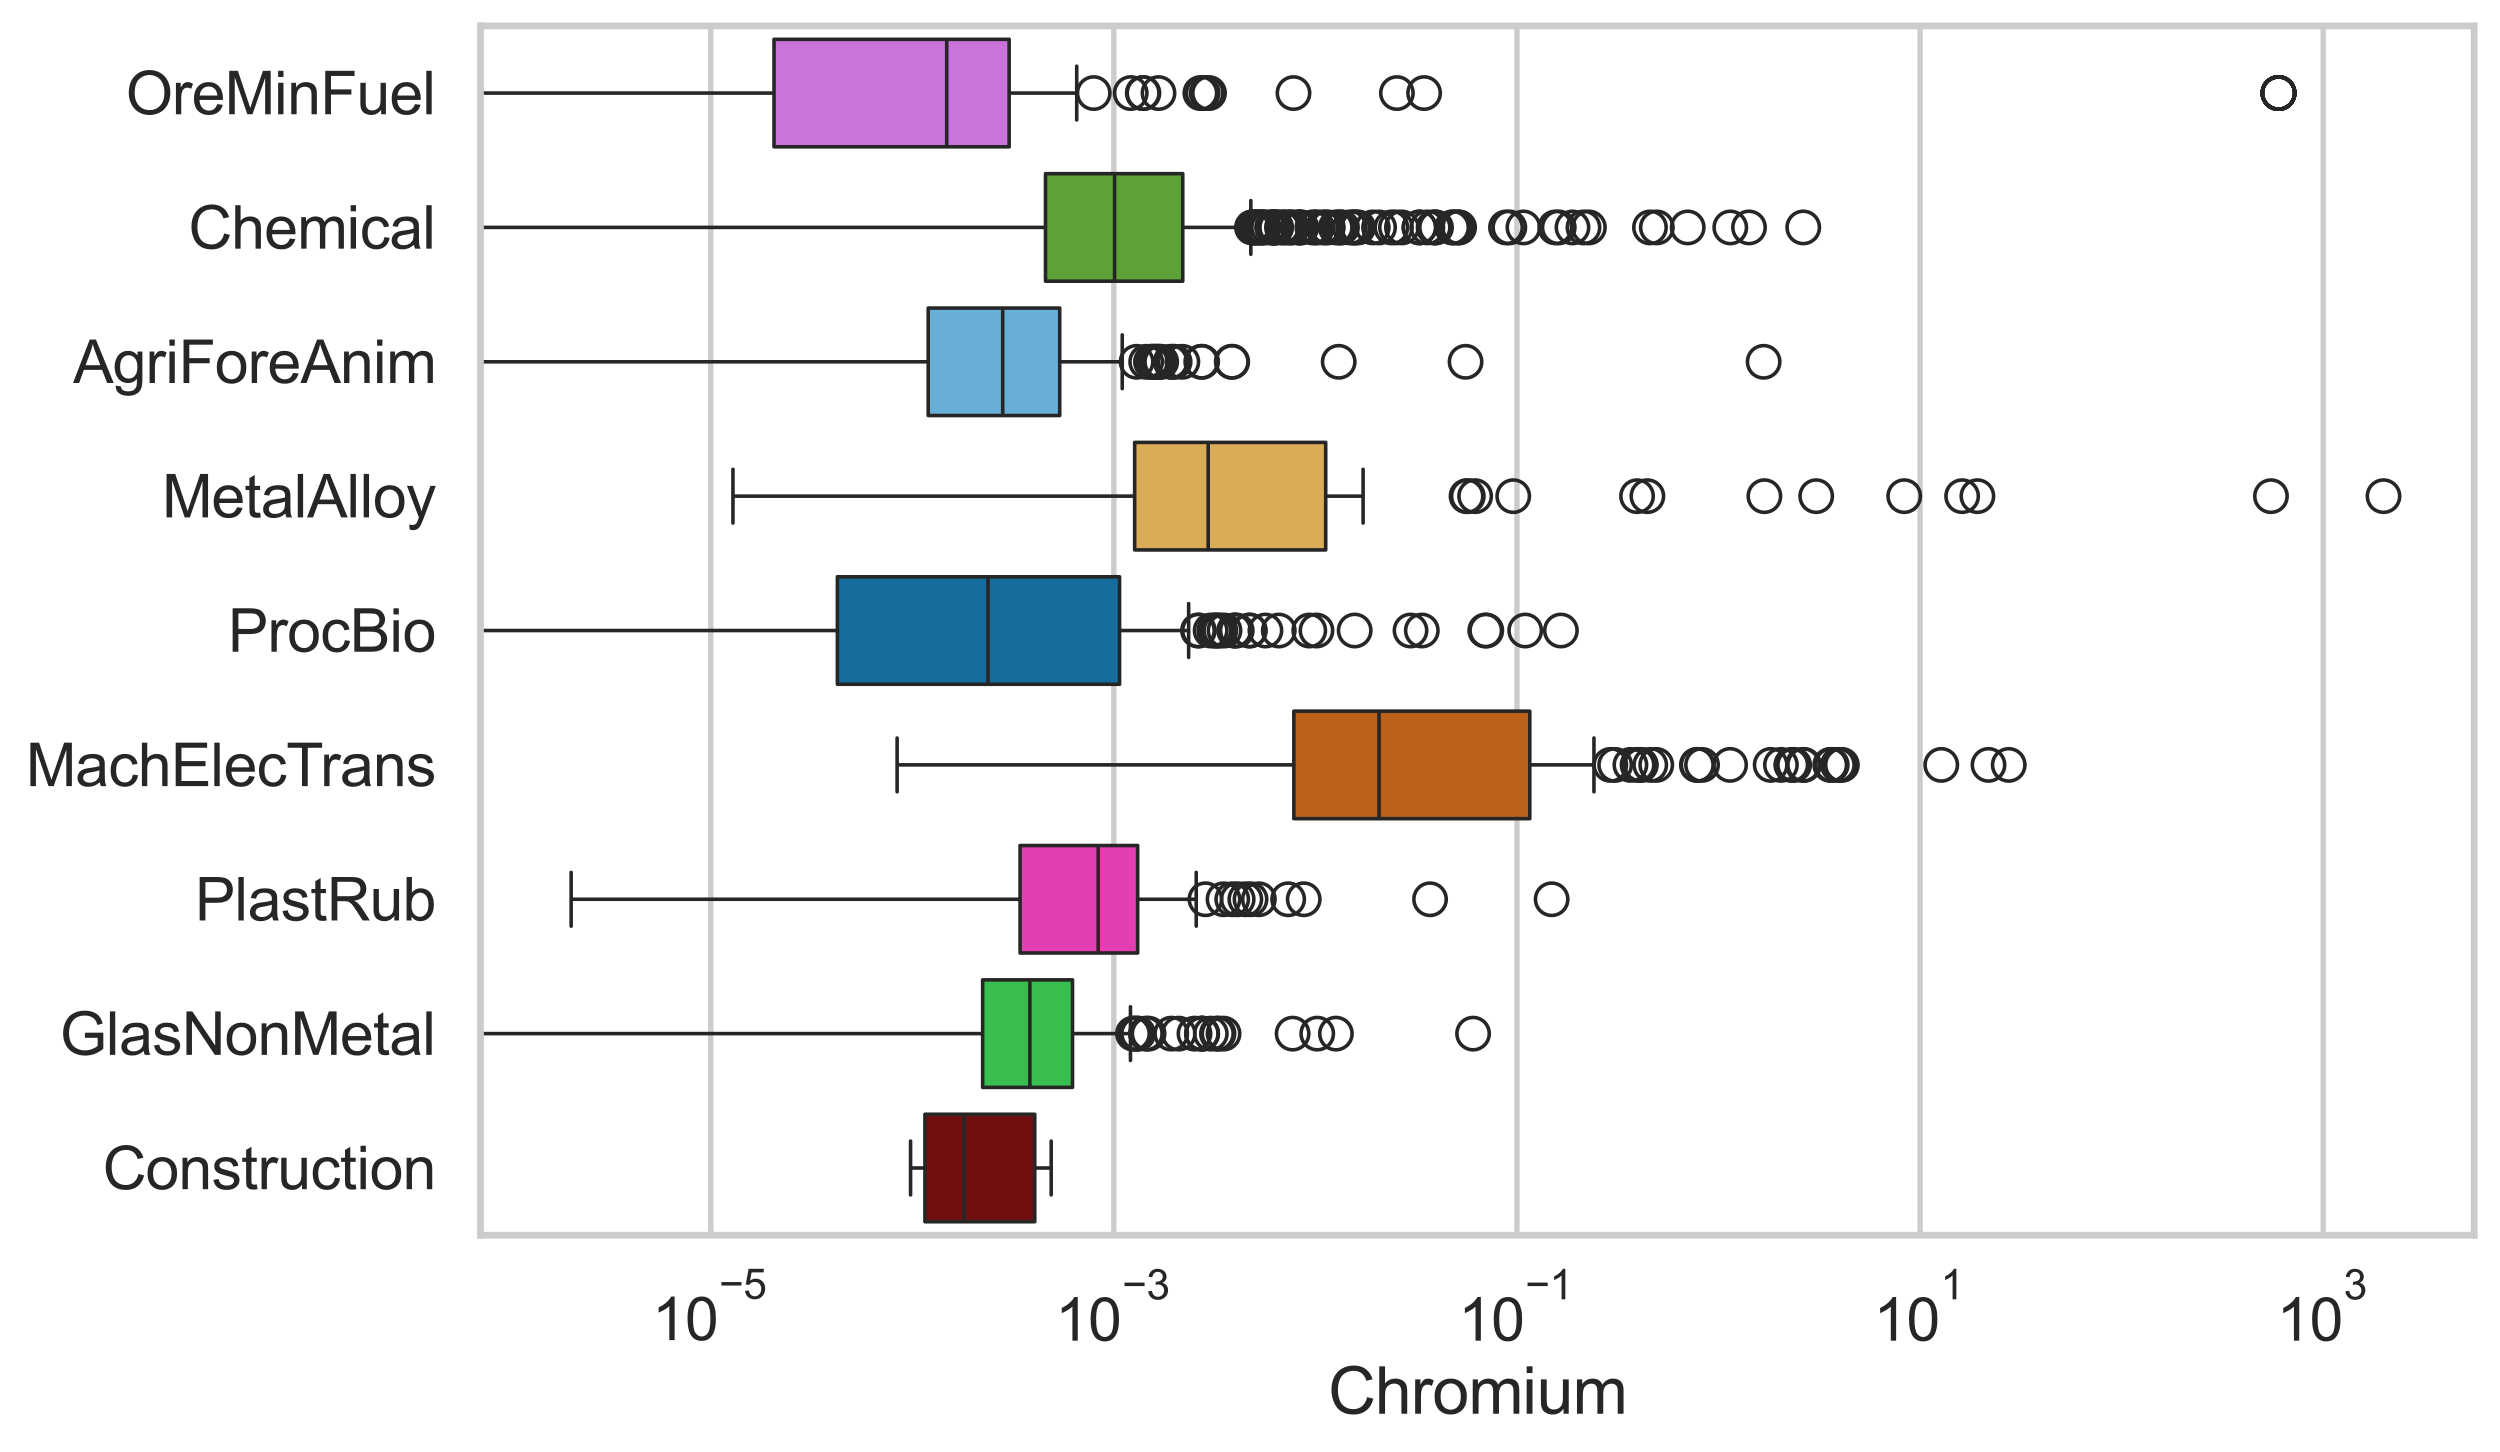 <?xml version="1.0" encoding="utf-8" standalone="no"?>
<!DOCTYPE svg PUBLIC "-//W3C//DTD SVG 1.1//EN"
  "http://www.w3.org/Graphics/SVG/1.1/DTD/svg11.dtd">
<svg xmlns:xlink="http://www.w3.org/1999/xlink" width="695.577pt" height="404.121pt" viewBox="0 0 695.577 404.121" xmlns="http://www.w3.org/2000/svg" version="1.1">
 <defs>
  <style type="text/css">*{stroke-linejoin: round; stroke-linecap: butt}</style>
 </defs>
 <g id="figure_1">
  <g id="patch_1">
   <path d="M 0 404.121 
L 695.577 404.121 
L 695.577 0 
L 0 0 
z
" style="fill: #ffffff"/>
  </g>
  <g id="axes_1">
   <g id="patch_2">
    <path d="M 133.697 343.665 
L 688.377 343.665 
L 688.377 7.2 
L 133.697 7.2 
z
" style="fill: #ffffff"/>
   </g>
   <g id="matplotlib.axis_1">
    <g id="xtick_1">
     <g id="line2d_1">
      <path d="M 197.747 343.665 
L 197.747 7.2 
" clip-path="url(#pd3d3b24541)" style="fill: none; stroke: #cccccc; stroke-width: 1.5; stroke-linecap: round"/>
     </g>
     <g id="text_1">
      <!-- $\mathdefault{10^{-5}}$ -->
      <g style="fill: #262626" transform="translate(181.412 373.015) scale(0.165 -0.165)">
       <defs>
        <path id="ArialMT-31" d="M 2384 0 
L 1822 0 
L 1822 3584 
Q 1619 3391 1289 3197 
Q 959 3003 697 2906 
L 697 3450 
Q 1169 3672 1522 3987 
Q 1875 4303 2022 4600 
L 2384 4600 
L 2384 0 
z
" transform="scale(0.016)"/>
        <path id="ArialMT-30" d="M 266 2259 
Q 266 3072 433 3567 
Q 600 4063 929 4331 
Q 1259 4600 1759 4600 
Q 2128 4600 2406 4451 
Q 2684 4303 2865 4023 
Q 3047 3744 3150 3342 
Q 3253 2941 3253 2259 
Q 3253 1453 3087 958 
Q 2922 463 2592 192 
Q 2263 -78 1759 -78 
Q 1097 -78 719 397 
Q 266 969 266 2259 
z
M 844 2259 
Q 844 1131 1108 757 
Q 1372 384 1759 384 
Q 2147 384 2411 759 
Q 2675 1134 2675 2259 
Q 2675 3391 2411 3762 
Q 2147 4134 1753 4134 
Q 1366 4134 1134 3806 
Q 844 3388 844 2259 
z
" transform="scale(0.016)"/>
        <path id="ArialMT-2212" d="M 3381 1997 
L 356 1997 
L 356 2522 
L 3381 2522 
L 3381 1997 
z
" transform="scale(0.016)"/>
        <path id="ArialMT-35" d="M 266 1200 
L 856 1250 
Q 922 819 1161 601 
Q 1400 384 1738 384 
Q 2144 384 2425 690 
Q 2706 997 2706 1503 
Q 2706 1984 2436 2262 
Q 2166 2541 1728 2541 
Q 1456 2541 1237 2417 
Q 1019 2294 894 2097 
L 366 2166 
L 809 4519 
L 3088 4519 
L 3088 3981 
L 1259 3981 
L 1013 2750 
Q 1425 3038 1878 3038 
Q 2478 3038 2890 2622 
Q 3303 2206 3303 1553 
Q 3303 931 2941 478 
Q 2500 -78 1738 -78 
Q 1113 -78 717 272 
Q 322 622 266 1200 
z
" transform="scale(0.016)"/>
       </defs>
       <use xlink:href="#ArialMT-31" transform="translate(0 0.88)"/>
       <use xlink:href="#ArialMT-30" transform="translate(55.615 0.88)"/>
       <use xlink:href="#ArialMT-2212" transform="translate(112.973 70.573) scale(0.7)"/>
       <use xlink:href="#ArialMT-35" transform="translate(153.852 70.573) scale(0.7)"/>
      </g>
     </g>
    </g>
    <g id="xtick_2">
     <g id="line2d_2">
      <path d="M 309.905 343.665 
L 309.905 7.2 
" clip-path="url(#pd3d3b24541)" style="fill: none; stroke: #cccccc; stroke-width: 1.5; stroke-linecap: round"/>
     </g>
     <g id="text_2">
      <!-- $\mathdefault{10^{-3}}$ -->
      <g style="fill: #262626" transform="translate(293.57 373.18) scale(0.165 -0.165)">
       <defs>
        <path id="ArialMT-33" d="M 269 1209 
L 831 1284 
Q 928 806 1161 595 
Q 1394 384 1728 384 
Q 2125 384 2398 659 
Q 2672 934 2672 1341 
Q 2672 1728 2419 1979 
Q 2166 2231 1775 2231 
Q 1616 2231 1378 2169 
L 1441 2663 
Q 1497 2656 1531 2656 
Q 1891 2656 2178 2843 
Q 2466 3031 2466 3422 
Q 2466 3731 2256 3934 
Q 2047 4138 1716 4138 
Q 1388 4138 1169 3931 
Q 950 3725 888 3313 
L 325 3413 
Q 428 3978 793 4289 
Q 1159 4600 1703 4600 
Q 2078 4600 2393 4439 
Q 2709 4278 2876 4000 
Q 3044 3722 3044 3409 
Q 3044 3113 2884 2869 
Q 2725 2625 2413 2481 
Q 2819 2388 3044 2092 
Q 3269 1797 3269 1353 
Q 3269 753 2831 336 
Q 2394 -81 1725 -81 
Q 1122 -81 723 278 
Q 325 638 269 1209 
z
" transform="scale(0.016)"/>
       </defs>
       <use xlink:href="#ArialMT-31" transform="translate(0 0.994)"/>
       <use xlink:href="#ArialMT-30" transform="translate(55.615 0.994)"/>
       <use xlink:href="#ArialMT-2212" transform="translate(112.973 70.688) scale(0.7)"/>
       <use xlink:href="#ArialMT-33" transform="translate(153.852 70.688) scale(0.7)"/>
      </g>
     </g>
    </g>
    <g id="xtick_3">
     <g id="line2d_3">
      <path d="M 422.063 343.665 
L 422.063 7.2 
" clip-path="url(#pd3d3b24541)" style="fill: none; stroke: #cccccc; stroke-width: 1.5; stroke-linecap: round"/>
     </g>
     <g id="text_3">
      <!-- $\mathdefault{10^{-1}}$ -->
      <g style="fill: #262626" transform="translate(405.728 373.18) scale(0.165 -0.165)">
       <use xlink:href="#ArialMT-31" transform="translate(0 0.994)"/>
       <use xlink:href="#ArialMT-30" transform="translate(55.615 0.994)"/>
       <use xlink:href="#ArialMT-2212" transform="translate(112.973 70.688) scale(0.7)"/>
       <use xlink:href="#ArialMT-31" transform="translate(153.852 70.688) scale(0.7)"/>
      </g>
     </g>
    </g>
    <g id="xtick_4">
     <g id="line2d_4">
      <path d="M 534.221 343.665 
L 534.221 7.2 
" clip-path="url(#pd3d3b24541)" style="fill: none; stroke: #cccccc; stroke-width: 1.5; stroke-linecap: round"/>
     </g>
     <g id="text_4">
      <!-- $\mathdefault{10^{1}}$ -->
      <g style="fill: #262626" transform="translate(521.268 373.18) scale(0.165 -0.165)">
       <use xlink:href="#ArialMT-31" transform="translate(0 0.994)"/>
       <use xlink:href="#ArialMT-30" transform="translate(55.615 0.994)"/>
       <use xlink:href="#ArialMT-31" transform="translate(112.973 70.688) scale(0.7)"/>
      </g>
     </g>
    </g>
    <g id="xtick_5">
     <g id="line2d_5">
      <path d="M 646.379 343.665 
L 646.379 7.2 
" clip-path="url(#pd3d3b24541)" style="fill: none; stroke: #cccccc; stroke-width: 1.5; stroke-linecap: round"/>
     </g>
     <g id="text_5">
      <!-- $\mathdefault{10^{3}}$ -->
      <g style="fill: #262626" transform="translate(633.426 373.18) scale(0.165 -0.165)">
       <use xlink:href="#ArialMT-31" transform="translate(0 0.994)"/>
       <use xlink:href="#ArialMT-30" transform="translate(55.615 0.994)"/>
       <use xlink:href="#ArialMT-33" transform="translate(112.973 70.688) scale(0.7)"/>
      </g>
     </g>
    </g>
    <g id="text_6">
     <!-- Chromium -->
     <g style="fill: #262626" transform="translate(369.533 393.344) scale(0.18 -0.18)">
      <defs>
       <path id="ArialMT-43" d="M 3763 1606 
L 4369 1453 
Q 4178 706 3683 314 
Q 3188 -78 2472 -78 
Q 1731 -78 1267 223 
Q 803 525 561 1097 
Q 319 1669 319 2325 
Q 319 3041 592 3573 
Q 866 4106 1370 4382 
Q 1875 4659 2481 4659 
Q 3169 4659 3637 4309 
Q 4106 3959 4291 3325 
L 3694 3184 
Q 3534 3684 3231 3912 
Q 2928 4141 2469 4141 
Q 1941 4141 1586 3887 
Q 1231 3634 1087 3207 
Q 944 2781 944 2328 
Q 944 1744 1114 1308 
Q 1284 872 1643 656 
Q 2003 441 2422 441 
Q 2931 441 3284 734 
Q 3638 1028 3763 1606 
z
" transform="scale(0.016)"/>
       <path id="ArialMT-68" d="M 422 0 
L 422 4581 
L 984 4581 
L 984 2938 
Q 1378 3394 1978 3394 
Q 2347 3394 2619 3248 
Q 2891 3103 3008 2847 
Q 3125 2591 3125 2103 
L 3125 0 
L 2563 0 
L 2563 2103 
Q 2563 2525 2380 2717 
Q 2197 2909 1863 2909 
Q 1613 2909 1392 2779 
Q 1172 2650 1078 2428 
Q 984 2206 984 1816 
L 984 0 
L 422 0 
z
" transform="scale(0.016)"/>
       <path id="ArialMT-72" d="M 416 0 
L 416 3319 
L 922 3319 
L 922 2816 
Q 1116 3169 1280 3281 
Q 1444 3394 1641 3394 
Q 1925 3394 2219 3213 
L 2025 2691 
Q 1819 2813 1613 2813 
Q 1428 2813 1281 2702 
Q 1134 2591 1072 2394 
Q 978 2094 978 1738 
L 978 0 
L 416 0 
z
" transform="scale(0.016)"/>
       <path id="ArialMT-6f" d="M 213 1659 
Q 213 2581 725 3025 
Q 1153 3394 1769 3394 
Q 2453 3394 2887 2945 
Q 3322 2497 3322 1706 
Q 3322 1066 3130 698 
Q 2938 331 2570 128 
Q 2203 -75 1769 -75 
Q 1072 -75 642 372 
Q 213 819 213 1659 
z
M 791 1659 
Q 791 1022 1069 705 
Q 1347 388 1769 388 
Q 2188 388 2466 706 
Q 2744 1025 2744 1678 
Q 2744 2294 2464 2611 
Q 2184 2928 1769 2928 
Q 1347 2928 1069 2612 
Q 791 2297 791 1659 
z
" transform="scale(0.016)"/>
       <path id="ArialMT-6d" d="M 422 0 
L 422 3319 
L 925 3319 
L 925 2853 
Q 1081 3097 1340 3245 
Q 1600 3394 1931 3394 
Q 2300 3394 2536 3241 
Q 2772 3088 2869 2813 
Q 3263 3394 3894 3394 
Q 4388 3394 4653 3120 
Q 4919 2847 4919 2278 
L 4919 0 
L 4359 0 
L 4359 2091 
Q 4359 2428 4304 2576 
Q 4250 2725 4106 2815 
Q 3963 2906 3769 2906 
Q 3419 2906 3187 2673 
Q 2956 2441 2956 1928 
L 2956 0 
L 2394 0 
L 2394 2156 
Q 2394 2531 2256 2718 
Q 2119 2906 1806 2906 
Q 1569 2906 1367 2781 
Q 1166 2656 1075 2415 
Q 984 2175 984 1722 
L 984 0 
L 422 0 
z
" transform="scale(0.016)"/>
       <path id="ArialMT-69" d="M 425 3934 
L 425 4581 
L 988 4581 
L 988 3934 
L 425 3934 
z
M 425 0 
L 425 3319 
L 988 3319 
L 988 0 
L 425 0 
z
" transform="scale(0.016)"/>
       <path id="ArialMT-75" d="M 2597 0 
L 2597 488 
Q 2209 -75 1544 -75 
Q 1250 -75 995 37 
Q 741 150 617 320 
Q 494 491 444 738 
Q 409 903 409 1263 
L 409 3319 
L 972 3319 
L 972 1478 
Q 972 1038 1006 884 
Q 1059 663 1231 536 
Q 1403 409 1656 409 
Q 1909 409 2131 539 
Q 2353 669 2445 892 
Q 2538 1116 2538 1541 
L 2538 3319 
L 3100 3319 
L 3100 0 
L 2597 0 
z
" transform="scale(0.016)"/>
      </defs>
      <use xlink:href="#ArialMT-43"/>
      <use xlink:href="#ArialMT-68" transform="translate(72.217 0)"/>
      <use xlink:href="#ArialMT-72" transform="translate(127.832 0)"/>
      <use xlink:href="#ArialMT-6f" transform="translate(161.133 0)"/>
      <use xlink:href="#ArialMT-6d" transform="translate(216.748 0)"/>
      <use xlink:href="#ArialMT-69" transform="translate(300.049 0)"/>
      <use xlink:href="#ArialMT-75" transform="translate(322.266 0)"/>
      <use xlink:href="#ArialMT-6d" transform="translate(377.881 0)"/>
     </g>
    </g>
   </g>
   <g id="matplotlib.axis_2">
    <g id="ytick_1">
     <g id="text_7">
      <!-- OreMinFuel -->
      <g style="fill: #262626" transform="translate(35.013 31.798) scale(0.165 -0.165)">
       <defs>
        <path id="ArialMT-4f" d="M 309 2231 
Q 309 3372 921 4017 
Q 1534 4663 2503 4663 
Q 3138 4663 3647 4359 
Q 4156 4056 4423 3514 
Q 4691 2972 4691 2284 
Q 4691 1588 4409 1038 
Q 4128 488 3612 205 
Q 3097 -78 2500 -78 
Q 1853 -78 1343 234 
Q 834 547 571 1087 
Q 309 1628 309 2231 
z
M 934 2222 
Q 934 1394 1379 917 
Q 1825 441 2497 441 
Q 3181 441 3623 922 
Q 4066 1403 4066 2288 
Q 4066 2847 3877 3264 
Q 3688 3681 3323 3911 
Q 2959 4141 2506 4141 
Q 1863 4141 1398 3698 
Q 934 3256 934 2222 
z
" transform="scale(0.016)"/>
        <path id="ArialMT-65" d="M 2694 1069 
L 3275 997 
Q 3138 488 2766 206 
Q 2394 -75 1816 -75 
Q 1088 -75 661 373 
Q 234 822 234 1631 
Q 234 2469 665 2931 
Q 1097 3394 1784 3394 
Q 2450 3394 2872 2941 
Q 3294 2488 3294 1666 
Q 3294 1616 3291 1516 
L 816 1516 
Q 847 969 1125 678 
Q 1403 388 1819 388 
Q 2128 388 2347 550 
Q 2566 713 2694 1069 
z
M 847 1978 
L 2700 1978 
Q 2663 2397 2488 2606 
Q 2219 2931 1791 2931 
Q 1403 2931 1139 2672 
Q 875 2413 847 1978 
z
" transform="scale(0.016)"/>
        <path id="ArialMT-4d" d="M 475 0 
L 475 4581 
L 1388 4581 
L 2472 1338 
Q 2622 884 2691 659 
Q 2769 909 2934 1394 
L 4031 4581 
L 4847 4581 
L 4847 0 
L 4263 0 
L 4263 3834 
L 2931 0 
L 2384 0 
L 1059 3900 
L 1059 0 
L 475 0 
z
" transform="scale(0.016)"/>
        <path id="ArialMT-6e" d="M 422 0 
L 422 3319 
L 928 3319 
L 928 2847 
Q 1294 3394 1984 3394 
Q 2284 3394 2536 3286 
Q 2788 3178 2913 3003 
Q 3038 2828 3088 2588 
Q 3119 2431 3119 2041 
L 3119 0 
L 2556 0 
L 2556 2019 
Q 2556 2363 2490 2533 
Q 2425 2703 2258 2804 
Q 2091 2906 1866 2906 
Q 1506 2906 1245 2678 
Q 984 2450 984 1813 
L 984 0 
L 422 0 
z
" transform="scale(0.016)"/>
        <path id="ArialMT-46" d="M 525 0 
L 525 4581 
L 3616 4581 
L 3616 4041 
L 1131 4041 
L 1131 2622 
L 3281 2622 
L 3281 2081 
L 1131 2081 
L 1131 0 
L 525 0 
z
" transform="scale(0.016)"/>
        <path id="ArialMT-6c" d="M 409 0 
L 409 4581 
L 972 4581 
L 972 0 
L 409 0 
z
" transform="scale(0.016)"/>
       </defs>
       <use xlink:href="#ArialMT-4f"/>
       <use xlink:href="#ArialMT-72" transform="translate(77.783 0)"/>
       <use xlink:href="#ArialMT-65" transform="translate(111.084 0)"/>
       <use xlink:href="#ArialMT-4d" transform="translate(166.699 0)"/>
       <use xlink:href="#ArialMT-69" transform="translate(250 0)"/>
       <use xlink:href="#ArialMT-6e" transform="translate(272.217 0)"/>
       <use xlink:href="#ArialMT-46" transform="translate(327.832 0)"/>
       <use xlink:href="#ArialMT-75" transform="translate(388.916 0)"/>
       <use xlink:href="#ArialMT-65" transform="translate(444.531 0)"/>
       <use xlink:href="#ArialMT-6c" transform="translate(500.146 0)"/>
      </g>
     </g>
    </g>
    <g id="ytick_2">
     <g id="text_8">
      <!-- Chemical -->
      <g style="fill: #262626" transform="translate(52.428 69.183) scale(0.165 -0.165)">
       <defs>
        <path id="ArialMT-63" d="M 2588 1216 
L 3141 1144 
Q 3050 572 2676 248 
Q 2303 -75 1759 -75 
Q 1078 -75 664 370 
Q 250 816 250 1647 
Q 250 2184 428 2587 
Q 606 2991 970 3192 
Q 1334 3394 1763 3394 
Q 2303 3394 2647 3120 
Q 2991 2847 3088 2344 
L 2541 2259 
Q 2463 2594 2264 2762 
Q 2066 2931 1784 2931 
Q 1359 2931 1093 2626 
Q 828 2322 828 1663 
Q 828 994 1084 691 
Q 1341 388 1753 388 
Q 2084 388 2306 591 
Q 2528 794 2588 1216 
z
" transform="scale(0.016)"/>
        <path id="ArialMT-61" d="M 2588 409 
Q 2275 144 1986 34 
Q 1697 -75 1366 -75 
Q 819 -75 525 192 
Q 231 459 231 875 
Q 231 1119 342 1320 
Q 453 1522 633 1644 
Q 813 1766 1038 1828 
Q 1203 1872 1538 1913 
Q 2219 1994 2541 2106 
Q 2544 2222 2544 2253 
Q 2544 2597 2384 2738 
Q 2169 2928 1744 2928 
Q 1347 2928 1158 2789 
Q 969 2650 878 2297 
L 328 2372 
Q 403 2725 575 2942 
Q 747 3159 1072 3276 
Q 1397 3394 1825 3394 
Q 2250 3394 2515 3294 
Q 2781 3194 2906 3042 
Q 3031 2891 3081 2659 
Q 3109 2516 3109 2141 
L 3109 1391 
Q 3109 606 3145 398 
Q 3181 191 3288 0 
L 2700 0 
Q 2613 175 2588 409 
z
M 2541 1666 
Q 2234 1541 1622 1453 
Q 1275 1403 1131 1340 
Q 988 1278 909 1158 
Q 831 1038 831 891 
Q 831 666 1001 516 
Q 1172 366 1500 366 
Q 1825 366 2078 508 
Q 2331 650 2450 897 
Q 2541 1088 2541 1459 
L 2541 1666 
z
" transform="scale(0.016)"/>
       </defs>
       <use xlink:href="#ArialMT-43"/>
       <use xlink:href="#ArialMT-68" transform="translate(72.217 0)"/>
       <use xlink:href="#ArialMT-65" transform="translate(127.832 0)"/>
       <use xlink:href="#ArialMT-6d" transform="translate(183.447 0)"/>
       <use xlink:href="#ArialMT-69" transform="translate(266.748 0)"/>
       <use xlink:href="#ArialMT-63" transform="translate(288.965 0)"/>
       <use xlink:href="#ArialMT-61" transform="translate(338.965 0)"/>
       <use xlink:href="#ArialMT-6c" transform="translate(394.58 0)"/>
      </g>
     </g>
    </g>
    <g id="ytick_3">
     <g id="text_9">
      <!-- AgriForeAnim -->
      <g style="fill: #262626" transform="translate(20.341 106.568) scale(0.165 -0.165)">
       <defs>
        <path id="ArialMT-41" d="M -9 0 
L 1750 4581 
L 2403 4581 
L 4278 0 
L 3588 0 
L 3053 1388 
L 1138 1388 
L 634 0 
L -9 0 
z
M 1313 1881 
L 2866 1881 
L 2388 3150 
Q 2169 3728 2063 4100 
Q 1975 3659 1816 3225 
L 1313 1881 
z
" transform="scale(0.016)"/>
        <path id="ArialMT-67" d="M 319 -275 
L 866 -356 
Q 900 -609 1056 -725 
Q 1266 -881 1628 -881 
Q 2019 -881 2231 -725 
Q 2444 -569 2519 -288 
Q 2563 -116 2559 434 
Q 2191 0 1641 0 
Q 956 0 581 494 
Q 206 988 206 1678 
Q 206 2153 378 2554 
Q 550 2956 876 3175 
Q 1203 3394 1644 3394 
Q 2231 3394 2613 2919 
L 2613 3319 
L 3131 3319 
L 3131 450 
Q 3131 -325 2973 -648 
Q 2816 -972 2473 -1159 
Q 2131 -1347 1631 -1347 
Q 1038 -1347 672 -1080 
Q 306 -813 319 -275 
z
M 784 1719 
Q 784 1066 1043 766 
Q 1303 466 1694 466 
Q 2081 466 2343 764 
Q 2606 1063 2606 1700 
Q 2606 2309 2336 2618 
Q 2066 2928 1684 2928 
Q 1309 2928 1046 2623 
Q 784 2319 784 1719 
z
" transform="scale(0.016)"/>
       </defs>
       <use xlink:href="#ArialMT-41"/>
       <use xlink:href="#ArialMT-67" transform="translate(66.699 0)"/>
       <use xlink:href="#ArialMT-72" transform="translate(122.314 0)"/>
       <use xlink:href="#ArialMT-69" transform="translate(155.615 0)"/>
       <use xlink:href="#ArialMT-46" transform="translate(177.832 0)"/>
       <use xlink:href="#ArialMT-6f" transform="translate(238.916 0)"/>
       <use xlink:href="#ArialMT-72" transform="translate(294.531 0)"/>
       <use xlink:href="#ArialMT-65" transform="translate(327.832 0)"/>
       <use xlink:href="#ArialMT-41" transform="translate(383.447 0)"/>
       <use xlink:href="#ArialMT-6e" transform="translate(450.146 0)"/>
       <use xlink:href="#ArialMT-69" transform="translate(505.762 0)"/>
       <use xlink:href="#ArialMT-6d" transform="translate(527.979 0)"/>
      </g>
     </g>
    </g>
    <g id="ytick_4">
     <g id="text_10">
      <!-- MetalAlloy -->
      <g style="fill: #262626" transform="translate(45.088 143.953) scale(0.165 -0.165)">
       <defs>
        <path id="ArialMT-74" d="M 1650 503 
L 1731 6 
Q 1494 -44 1306 -44 
Q 1000 -44 831 53 
Q 663 150 594 308 
Q 525 466 525 972 
L 525 2881 
L 113 2881 
L 113 3319 
L 525 3319 
L 525 4141 
L 1084 4478 
L 1084 3319 
L 1650 3319 
L 1650 2881 
L 1084 2881 
L 1084 941 
Q 1084 700 1114 631 
Q 1144 563 1211 522 
Q 1278 481 1403 481 
Q 1497 481 1650 503 
z
" transform="scale(0.016)"/>
        <path id="ArialMT-79" d="M 397 -1278 
L 334 -750 
Q 519 -800 656 -800 
Q 844 -800 956 -737 
Q 1069 -675 1141 -563 
Q 1194 -478 1313 -144 
Q 1328 -97 1363 -6 
L 103 3319 
L 709 3319 
L 1400 1397 
Q 1534 1031 1641 628 
Q 1738 1016 1872 1384 
L 2581 3319 
L 3144 3319 
L 1881 -56 
Q 1678 -603 1566 -809 
Q 1416 -1088 1222 -1217 
Q 1028 -1347 759 -1347 
Q 597 -1347 397 -1278 
z
" transform="scale(0.016)"/>
       </defs>
       <use xlink:href="#ArialMT-4d"/>
       <use xlink:href="#ArialMT-65" transform="translate(83.301 0)"/>
       <use xlink:href="#ArialMT-74" transform="translate(138.916 0)"/>
       <use xlink:href="#ArialMT-61" transform="translate(166.699 0)"/>
       <use xlink:href="#ArialMT-6c" transform="translate(222.314 0)"/>
       <use xlink:href="#ArialMT-41" transform="translate(244.531 0)"/>
       <use xlink:href="#ArialMT-6c" transform="translate(311.23 0)"/>
       <use xlink:href="#ArialMT-6c" transform="translate(333.447 0)"/>
       <use xlink:href="#ArialMT-6f" transform="translate(355.664 0)"/>
       <use xlink:href="#ArialMT-79" transform="translate(411.279 0)"/>
      </g>
     </g>
    </g>
    <g id="ytick_5">
     <g id="text_11">
      <!-- ProcBio -->
      <g style="fill: #262626" transform="translate(63.424 181.337) scale(0.165 -0.165)">
       <defs>
        <path id="ArialMT-50" d="M 494 0 
L 494 4581 
L 2222 4581 
Q 2678 4581 2919 4538 
Q 3256 4481 3484 4323 
Q 3713 4166 3852 3881 
Q 3991 3597 3991 3256 
Q 3991 2672 3619 2267 
Q 3247 1863 2275 1863 
L 1100 1863 
L 1100 0 
L 494 0 
z
M 1100 2403 
L 2284 2403 
Q 2872 2403 3119 2622 
Q 3366 2841 3366 3238 
Q 3366 3525 3220 3729 
Q 3075 3934 2838 4000 
Q 2684 4041 2272 4041 
L 1100 4041 
L 1100 2403 
z
" transform="scale(0.016)"/>
        <path id="ArialMT-42" d="M 469 0 
L 469 4581 
L 2188 4581 
Q 2713 4581 3030 4442 
Q 3347 4303 3526 4014 
Q 3706 3725 3706 3409 
Q 3706 3116 3547 2856 
Q 3388 2597 3066 2438 
Q 3481 2316 3704 2022 
Q 3928 1728 3928 1328 
Q 3928 1006 3792 729 
Q 3656 453 3456 303 
Q 3256 153 2954 76 
Q 2653 0 2216 0 
L 469 0 
z
M 1075 2656 
L 2066 2656 
Q 2469 2656 2644 2709 
Q 2875 2778 2992 2937 
Q 3109 3097 3109 3338 
Q 3109 3566 3000 3739 
Q 2891 3913 2687 3977 
Q 2484 4041 1991 4041 
L 1075 4041 
L 1075 2656 
z
M 1075 541 
L 2216 541 
Q 2509 541 2628 563 
Q 2838 600 2978 687 
Q 3119 775 3209 942 
Q 3300 1109 3300 1328 
Q 3300 1584 3169 1773 
Q 3038 1963 2805 2039 
Q 2572 2116 2134 2116 
L 1075 2116 
L 1075 541 
z
" transform="scale(0.016)"/>
       </defs>
       <use xlink:href="#ArialMT-50"/>
       <use xlink:href="#ArialMT-72" transform="translate(66.699 0)"/>
       <use xlink:href="#ArialMT-6f" transform="translate(100 0)"/>
       <use xlink:href="#ArialMT-63" transform="translate(155.615 0)"/>
       <use xlink:href="#ArialMT-42" transform="translate(205.615 0)"/>
       <use xlink:href="#ArialMT-69" transform="translate(272.314 0)"/>
       <use xlink:href="#ArialMT-6f" transform="translate(294.531 0)"/>
      </g>
     </g>
    </g>
    <g id="ytick_6">
     <g id="text_12">
      <!-- MachElecTrans -->
      <g style="fill: #262626" transform="translate(7.2 218.722) scale(0.165 -0.165)">
       <defs>
        <path id="ArialMT-45" d="M 506 0 
L 506 4581 
L 3819 4581 
L 3819 4041 
L 1113 4041 
L 1113 2638 
L 3647 2638 
L 3647 2100 
L 1113 2100 
L 1113 541 
L 3925 541 
L 3925 0 
L 506 0 
z
" transform="scale(0.016)"/>
        <path id="ArialMT-54" d="M 1659 0 
L 1659 4041 
L 150 4041 
L 150 4581 
L 3781 4581 
L 3781 4041 
L 2266 4041 
L 2266 0 
L 1659 0 
z
" transform="scale(0.016)"/>
        <path id="ArialMT-73" d="M 197 991 
L 753 1078 
Q 800 744 1014 566 
Q 1228 388 1613 388 
Q 2000 388 2187 545 
Q 2375 703 2375 916 
Q 2375 1106 2209 1216 
Q 2094 1291 1634 1406 
Q 1016 1563 777 1677 
Q 538 1791 414 1992 
Q 291 2194 291 2438 
Q 291 2659 392 2848 
Q 494 3038 669 3163 
Q 800 3259 1026 3326 
Q 1253 3394 1513 3394 
Q 1903 3394 2198 3281 
Q 2494 3169 2634 2976 
Q 2775 2784 2828 2463 
L 2278 2388 
Q 2241 2644 2061 2787 
Q 1881 2931 1553 2931 
Q 1166 2931 1000 2803 
Q 834 2675 834 2503 
Q 834 2394 903 2306 
Q 972 2216 1119 2156 
Q 1203 2125 1616 2013 
Q 2213 1853 2448 1751 
Q 2684 1650 2818 1456 
Q 2953 1263 2953 975 
Q 2953 694 2789 445 
Q 2625 197 2315 61 
Q 2006 -75 1616 -75 
Q 969 -75 630 194 
Q 291 463 197 991 
z
" transform="scale(0.016)"/>
       </defs>
       <use xlink:href="#ArialMT-4d"/>
       <use xlink:href="#ArialMT-61" transform="translate(83.301 0)"/>
       <use xlink:href="#ArialMT-63" transform="translate(138.916 0)"/>
       <use xlink:href="#ArialMT-68" transform="translate(188.916 0)"/>
       <use xlink:href="#ArialMT-45" transform="translate(244.531 0)"/>
       <use xlink:href="#ArialMT-6c" transform="translate(311.23 0)"/>
       <use xlink:href="#ArialMT-65" transform="translate(333.447 0)"/>
       <use xlink:href="#ArialMT-63" transform="translate(389.062 0)"/>
       <use xlink:href="#ArialMT-54" transform="translate(439.062 0)"/>
       <use xlink:href="#ArialMT-72" transform="translate(496.396 0)"/>
       <use xlink:href="#ArialMT-61" transform="translate(529.697 0)"/>
       <use xlink:href="#ArialMT-6e" transform="translate(585.312 0)"/>
       <use xlink:href="#ArialMT-73" transform="translate(640.928 0)"/>
      </g>
     </g>
    </g>
    <g id="ytick_7">
     <g id="text_13">
      <!-- PlastRub -->
      <g style="fill: #262626" transform="translate(54.248 256.107) scale(0.165 -0.165)">
       <defs>
        <path id="ArialMT-52" d="M 503 0 
L 503 4581 
L 2534 4581 
Q 3147 4581 3465 4457 
Q 3784 4334 3975 4021 
Q 4166 3709 4166 3331 
Q 4166 2844 3850 2509 
Q 3534 2175 2875 2084 
Q 3116 1969 3241 1856 
Q 3506 1613 3744 1247 
L 4541 0 
L 3778 0 
L 3172 953 
Q 2906 1366 2734 1584 
Q 2563 1803 2427 1890 
Q 2291 1978 2150 2013 
Q 2047 2034 1813 2034 
L 1109 2034 
L 1109 0 
L 503 0 
z
M 1109 2559 
L 2413 2559 
Q 2828 2559 3062 2645 
Q 3297 2731 3419 2920 
Q 3541 3109 3541 3331 
Q 3541 3656 3305 3865 
Q 3069 4075 2559 4075 
L 1109 4075 
L 1109 2559 
z
" transform="scale(0.016)"/>
        <path id="ArialMT-62" d="M 941 0 
L 419 0 
L 419 4581 
L 981 4581 
L 981 2947 
Q 1338 3394 1891 3394 
Q 2197 3394 2470 3270 
Q 2744 3147 2920 2923 
Q 3097 2700 3197 2384 
Q 3297 2069 3297 1709 
Q 3297 856 2875 390 
Q 2453 -75 1863 -75 
Q 1275 -75 941 416 
L 941 0 
z
M 934 1684 
Q 934 1088 1097 822 
Q 1363 388 1816 388 
Q 2184 388 2453 708 
Q 2722 1028 2722 1663 
Q 2722 2313 2464 2622 
Q 2206 2931 1841 2931 
Q 1472 2931 1203 2611 
Q 934 2291 934 1684 
z
" transform="scale(0.016)"/>
       </defs>
       <use xlink:href="#ArialMT-50"/>
       <use xlink:href="#ArialMT-6c" transform="translate(66.699 0)"/>
       <use xlink:href="#ArialMT-61" transform="translate(88.916 0)"/>
       <use xlink:href="#ArialMT-73" transform="translate(144.531 0)"/>
       <use xlink:href="#ArialMT-74" transform="translate(194.531 0)"/>
       <use xlink:href="#ArialMT-52" transform="translate(222.314 0)"/>
       <use xlink:href="#ArialMT-75" transform="translate(294.531 0)"/>
       <use xlink:href="#ArialMT-62" transform="translate(350.146 0)"/>
      </g>
     </g>
    </g>
    <g id="ytick_8">
     <g id="text_14">
      <!-- GlasNonMetal -->
      <g style="fill: #262626" transform="translate(16.659 293.492) scale(0.165 -0.165)">
       <defs>
        <path id="ArialMT-47" d="M 2638 1797 
L 2638 2334 
L 4578 2338 
L 4578 638 
Q 4131 281 3656 101 
Q 3181 -78 2681 -78 
Q 2006 -78 1454 211 
Q 903 500 622 1047 
Q 341 1594 341 2269 
Q 341 2938 620 3517 
Q 900 4097 1425 4378 
Q 1950 4659 2634 4659 
Q 3131 4659 3532 4498 
Q 3934 4338 4162 4050 
Q 4391 3763 4509 3300 
L 3963 3150 
Q 3859 3500 3706 3700 
Q 3553 3900 3268 4020 
Q 2984 4141 2638 4141 
Q 2222 4141 1919 4014 
Q 1616 3888 1430 3681 
Q 1244 3475 1141 3228 
Q 966 2803 966 2306 
Q 966 1694 1177 1281 
Q 1388 869 1791 669 
Q 2194 469 2647 469 
Q 3041 469 3416 620 
Q 3791 772 3984 944 
L 3984 1797 
L 2638 1797 
z
" transform="scale(0.016)"/>
        <path id="ArialMT-4e" d="M 488 0 
L 488 4581 
L 1109 4581 
L 3516 984 
L 3516 4581 
L 4097 4581 
L 4097 0 
L 3475 0 
L 1069 3600 
L 1069 0 
L 488 0 
z
" transform="scale(0.016)"/>
       </defs>
       <use xlink:href="#ArialMT-47"/>
       <use xlink:href="#ArialMT-6c" transform="translate(77.783 0)"/>
       <use xlink:href="#ArialMT-61" transform="translate(100 0)"/>
       <use xlink:href="#ArialMT-73" transform="translate(155.615 0)"/>
       <use xlink:href="#ArialMT-4e" transform="translate(205.615 0)"/>
       <use xlink:href="#ArialMT-6f" transform="translate(277.832 0)"/>
       <use xlink:href="#ArialMT-6e" transform="translate(333.447 0)"/>
       <use xlink:href="#ArialMT-4d" transform="translate(389.062 0)"/>
       <use xlink:href="#ArialMT-65" transform="translate(472.363 0)"/>
       <use xlink:href="#ArialMT-74" transform="translate(527.979 0)"/>
       <use xlink:href="#ArialMT-61" transform="translate(555.762 0)"/>
       <use xlink:href="#ArialMT-6c" transform="translate(611.377 0)"/>
      </g>
     </g>
    </g>
    <g id="ytick_9">
     <g id="text_15">
      <!-- Construction -->
      <g style="fill: #262626" transform="translate(28.575 330.877) scale(0.165 -0.165)">
       <use xlink:href="#ArialMT-43"/>
       <use xlink:href="#ArialMT-6f" transform="translate(72.217 0)"/>
       <use xlink:href="#ArialMT-6e" transform="translate(127.832 0)"/>
       <use xlink:href="#ArialMT-73" transform="translate(183.447 0)"/>
       <use xlink:href="#ArialMT-74" transform="translate(233.447 0)"/>
       <use xlink:href="#ArialMT-72" transform="translate(261.23 0)"/>
       <use xlink:href="#ArialMT-75" transform="translate(294.531 0)"/>
       <use xlink:href="#ArialMT-63" transform="translate(350.146 0)"/>
       <use xlink:href="#ArialMT-74" transform="translate(400.146 0)"/>
       <use xlink:href="#ArialMT-69" transform="translate(427.93 0)"/>
       <use xlink:href="#ArialMT-6f" transform="translate(450.146 0)"/>
       <use xlink:href="#ArialMT-6e" transform="translate(505.762 0)"/>
      </g>
     </g>
    </g>
   </g>
   <g id="patch_3">
    <path d="M 215.357 10.938 
L 215.357 40.846 
L 280.777 40.846 
L 280.777 10.938 
L 215.357 10.938 
z
" clip-path="url(#pd3d3b24541)" style="fill: #ca74db; stroke: #262626; stroke-linejoin: miter"/>
   </g>
   <g id="line2d_6">
    <path d="M 215.357 25.892 
L -1 25.892 
" clip-path="url(#pd3d3b24541)" style="fill: none; stroke: #262626"/>
   </g>
   <g id="line2d_7">
    <path d="M 280.777 25.892 
L 299.579 25.892 
" clip-path="url(#pd3d3b24541)" style="fill: none; stroke: #262626"/>
   </g>
   <g id="line2d_8">
    <path clip-path="url(#pd3d3b24541)" style="fill: none; stroke: #262626; stroke-linecap: round"/>
   </g>
   <g id="line2d_9">
    <path d="M 299.579 18.415 
L 299.579 33.369 
" clip-path="url(#pd3d3b24541)" style="fill: none; stroke: #262626; stroke-linecap: round"/>
   </g>
   <g id="line2d_10">
    <defs>
     <path id="m017b778073" d="M 0 4.5 
C 1.193 4.5 2.338 4.026 3.182 3.182 
C 4.026 2.338 4.5 1.193 4.5 0 
C 4.5 -1.193 4.026 -2.338 3.182 -3.182 
C 2.338 -4.026 1.193 -4.5 0 -4.5 
C -1.193 -4.5 -2.338 -4.026 -3.182 -3.182 
C -4.026 -2.338 -4.5 -1.193 -4.5 0 
C -4.5 1.193 -4.026 2.338 -3.182 3.182 
C -2.338 4.026 -1.193 4.5 0 4.5 
z
" style="stroke: #262626"/>
    </defs>
    <g clip-path="url(#pd3d3b24541)">
     <use xlink:href="#m017b778073" x="633.956" y="25.892" style="fill-opacity: 0; stroke: #262626"/>
     <use xlink:href="#m017b778073" x="633.958" y="25.892" style="fill-opacity: 0; stroke: #262626"/>
     <use xlink:href="#m017b778073" x="633.959" y="25.892" style="fill-opacity: 0; stroke: #262626"/>
     <use xlink:href="#m017b778073" x="322.335" y="25.892" style="fill-opacity: 0; stroke: #262626"/>
     <use xlink:href="#m017b778073" x="633.953" y="25.892" style="fill-opacity: 0; stroke: #262626"/>
     <use xlink:href="#m017b778073" x="633.959" y="25.892" style="fill-opacity: 0; stroke: #262626"/>
     <use xlink:href="#m017b778073" x="333.99" y="25.892" style="fill-opacity: 0; stroke: #262626"/>
     <use xlink:href="#m017b778073" x="304.301" y="25.892" style="fill-opacity: 0; stroke: #262626"/>
     <use xlink:href="#m017b778073" x="633.938" y="25.892" style="fill-opacity: 0; stroke: #262626"/>
     <use xlink:href="#m017b778073" x="633.959" y="25.892" style="fill-opacity: 0; stroke: #262626"/>
     <use xlink:href="#m017b778073" x="633.961" y="25.892" style="fill-opacity: 0; stroke: #262626"/>
     <use xlink:href="#m017b778073" x="336.385" y="25.892" style="fill-opacity: 0; stroke: #262626"/>
     <use xlink:href="#m017b778073" x="633.961" y="25.892" style="fill-opacity: 0; stroke: #262626"/>
     <use xlink:href="#m017b778073" x="317.951" y="25.892" style="fill-opacity: 0; stroke: #262626"/>
     <use xlink:href="#m017b778073" x="318.134" y="25.892" style="fill-opacity: 0; stroke: #262626"/>
     <use xlink:href="#m017b778073" x="633.959" y="25.892" style="fill-opacity: 0; stroke: #262626"/>
     <use xlink:href="#m017b778073" x="334.616" y="25.892" style="fill-opacity: 0; stroke: #262626"/>
     <use xlink:href="#m017b778073" x="396.231" y="25.892" style="fill-opacity: 0; stroke: #262626"/>
     <use xlink:href="#m017b778073" x="335.743" y="25.892" style="fill-opacity: 0; stroke: #262626"/>
     <use xlink:href="#m017b778073" x="633.957" y="25.892" style="fill-opacity: 0; stroke: #262626"/>
     <use xlink:href="#m017b778073" x="388.664" y="25.892" style="fill-opacity: 0; stroke: #262626"/>
     <use xlink:href="#m017b778073" x="633.96" y="25.892" style="fill-opacity: 0; stroke: #262626"/>
     <use xlink:href="#m017b778073" x="633.956" y="25.892" style="fill-opacity: 0; stroke: #262626"/>
     <use xlink:href="#m017b778073" x="314.607" y="25.892" style="fill-opacity: 0; stroke: #262626"/>
     <use xlink:href="#m017b778073" x="359.888" y="25.892" style="fill-opacity: 0; stroke: #262626"/>
    </g>
   </g>
   <g id="patch_4">
    <path d="M 290.89 48.323 
L 290.89 78.231 
L 329.079 78.231 
L 329.079 48.323 
L 290.89 48.323 
z
" clip-path="url(#pd3d3b24541)" style="fill: #5ca236; stroke: #262626; stroke-linejoin: miter"/>
   </g>
   <g id="line2d_11">
    <path d="M 290.89 63.277 
L -1 63.277 
" clip-path="url(#pd3d3b24541)" style="fill: none; stroke: #262626"/>
   </g>
   <g id="line2d_12">
    <path d="M 329.079 63.277 
L 348.019 63.277 
" clip-path="url(#pd3d3b24541)" style="fill: none; stroke: #262626"/>
   </g>
   <g id="line2d_13">
    <path clip-path="url(#pd3d3b24541)" style="fill: none; stroke: #262626; stroke-linecap: round"/>
   </g>
   <g id="line2d_14">
    <path d="M 348.019 55.8 
L 348.019 70.754 
" clip-path="url(#pd3d3b24541)" style="fill: none; stroke: #262626; stroke-linecap: round"/>
   </g>
   <g id="line2d_15">
    <g clip-path="url(#pd3d3b24541)">
     <use xlink:href="#m017b778073" x="469.575" y="63.277" style="fill-opacity: 0; stroke: #262626"/>
     <use xlink:href="#m017b778073" x="354.067" y="63.277" style="fill-opacity: 0; stroke: #262626"/>
     <use xlink:href="#m017b778073" x="423.864" y="63.277" style="fill-opacity: 0; stroke: #262626"/>
     <use xlink:href="#m017b778073" x="368.043" y="63.277" style="fill-opacity: 0; stroke: #262626"/>
     <use xlink:href="#m017b778073" x="355.056" y="63.277" style="fill-opacity: 0; stroke: #262626"/>
     <use xlink:href="#m017b778073" x="397.132" y="63.277" style="fill-opacity: 0; stroke: #262626"/>
     <use xlink:href="#m017b778073" x="373.377" y="63.277" style="fill-opacity: 0; stroke: #262626"/>
     <use xlink:href="#m017b778073" x="394.938" y="63.277" style="fill-opacity: 0; stroke: #262626"/>
     <use xlink:href="#m017b778073" x="433.692" y="63.277" style="fill-opacity: 0; stroke: #262626"/>
     <use xlink:href="#m017b778073" x="376.508" y="63.277" style="fill-opacity: 0; stroke: #262626"/>
     <use xlink:href="#m017b778073" x="356.684" y="63.277" style="fill-opacity: 0; stroke: #262626"/>
     <use xlink:href="#m017b778073" x="356.901" y="63.277" style="fill-opacity: 0; stroke: #262626"/>
     <use xlink:href="#m017b778073" x="361.545" y="63.277" style="fill-opacity: 0; stroke: #262626"/>
     <use xlink:href="#m017b778073" x="375.547" y="63.277" style="fill-opacity: 0; stroke: #262626"/>
     <use xlink:href="#m017b778073" x="349.156" y="63.277" style="fill-opacity: 0; stroke: #262626"/>
     <use xlink:href="#m017b778073" x="460.981" y="63.277" style="fill-opacity: 0; stroke: #262626"/>
     <use xlink:href="#m017b778073" x="419.938" y="63.277" style="fill-opacity: 0; stroke: #262626"/>
     <use xlink:href="#m017b778073" x="362.078" y="63.277" style="fill-opacity: 0; stroke: #262626"/>
     <use xlink:href="#m017b778073" x="377.154" y="63.277" style="fill-opacity: 0; stroke: #262626"/>
     <use xlink:href="#m017b778073" x="440.574" y="63.277" style="fill-opacity: 0; stroke: #262626"/>
     <use xlink:href="#m017b778073" x="350.758" y="63.277" style="fill-opacity: 0; stroke: #262626"/>
     <use xlink:href="#m017b778073" x="351.363" y="63.277" style="fill-opacity: 0; stroke: #262626"/>
     <use xlink:href="#m017b778073" x="405.76" y="63.277" style="fill-opacity: 0; stroke: #262626"/>
     <use xlink:href="#m017b778073" x="348.481" y="63.277" style="fill-opacity: 0; stroke: #262626"/>
     <use xlink:href="#m017b778073" x="376.676" y="63.277" style="fill-opacity: 0; stroke: #262626"/>
     <use xlink:href="#m017b778073" x="361.206" y="63.277" style="fill-opacity: 0; stroke: #262626"/>
     <use xlink:href="#m017b778073" x="501.719" y="63.277" style="fill-opacity: 0; stroke: #262626"/>
     <use xlink:href="#m017b778073" x="354.492" y="63.277" style="fill-opacity: 0; stroke: #262626"/>
     <use xlink:href="#m017b778073" x="459.074" y="63.277" style="fill-opacity: 0; stroke: #262626"/>
     <use xlink:href="#m017b778073" x="404.022" y="63.277" style="fill-opacity: 0; stroke: #262626"/>
     <use xlink:href="#m017b778073" x="387.132" y="63.277" style="fill-opacity: 0; stroke: #262626"/>
     <use xlink:href="#m017b778073" x="361.571" y="63.277" style="fill-opacity: 0; stroke: #262626"/>
     <use xlink:href="#m017b778073" x="368.826" y="63.277" style="fill-opacity: 0; stroke: #262626"/>
     <use xlink:href="#m017b778073" x="359.512" y="63.277" style="fill-opacity: 0; stroke: #262626"/>
     <use xlink:href="#m017b778073" x="399.23" y="63.277" style="fill-opacity: 0; stroke: #262626"/>
     <use xlink:href="#m017b778073" x="349.087" y="63.277" style="fill-opacity: 0; stroke: #262626"/>
     <use xlink:href="#m017b778073" x="353.945" y="63.277" style="fill-opacity: 0; stroke: #262626"/>
     <use xlink:href="#m017b778073" x="390.065" y="63.277" style="fill-opacity: 0; stroke: #262626"/>
     <use xlink:href="#m017b778073" x="398.877" y="63.277" style="fill-opacity: 0; stroke: #262626"/>
     <use xlink:href="#m017b778073" x="359.133" y="63.277" style="fill-opacity: 0; stroke: #262626"/>
     <use xlink:href="#m017b778073" x="419.02" y="63.277" style="fill-opacity: 0; stroke: #262626"/>
     <use xlink:href="#m017b778073" x="383.703" y="63.277" style="fill-opacity: 0; stroke: #262626"/>
     <use xlink:href="#m017b778073" x="432.738" y="63.277" style="fill-opacity: 0; stroke: #262626"/>
     <use xlink:href="#m017b778073" x="381.936" y="63.277" style="fill-opacity: 0; stroke: #262626"/>
     <use xlink:href="#m017b778073" x="349.666" y="63.277" style="fill-opacity: 0; stroke: #262626"/>
     <use xlink:href="#m017b778073" x="352.813" y="63.277" style="fill-opacity: 0; stroke: #262626"/>
     <use xlink:href="#m017b778073" x="357.883" y="63.277" style="fill-opacity: 0; stroke: #262626"/>
     <use xlink:href="#m017b778073" x="405.063" y="63.277" style="fill-opacity: 0; stroke: #262626"/>
     <use xlink:href="#m017b778073" x="399.54" y="63.277" style="fill-opacity: 0; stroke: #262626"/>
     <use xlink:href="#m017b778073" x="437.516" y="63.277" style="fill-opacity: 0; stroke: #262626"/>
     <use xlink:href="#m017b778073" x="377.877" y="63.277" style="fill-opacity: 0; stroke: #262626"/>
     <use xlink:href="#m017b778073" x="404.218" y="63.277" style="fill-opacity: 0; stroke: #262626"/>
     <use xlink:href="#m017b778073" x="442.084" y="63.277" style="fill-opacity: 0; stroke: #262626"/>
     <use xlink:href="#m017b778073" x="354.934" y="63.277" style="fill-opacity: 0; stroke: #262626"/>
     <use xlink:href="#m017b778073" x="372.372" y="63.277" style="fill-opacity: 0; stroke: #262626"/>
     <use xlink:href="#m017b778073" x="350.948" y="63.277" style="fill-opacity: 0; stroke: #262626"/>
     <use xlink:href="#m017b778073" x="481.418" y="63.277" style="fill-opacity: 0; stroke: #262626"/>
     <use xlink:href="#m017b778073" x="371.65" y="63.277" style="fill-opacity: 0; stroke: #262626"/>
     <use xlink:href="#m017b778073" x="366.469" y="63.277" style="fill-opacity: 0; stroke: #262626"/>
     <use xlink:href="#m017b778073" x="394.938" y="63.277" style="fill-opacity: 0; stroke: #262626"/>
     <use xlink:href="#m017b778073" x="348.354" y="63.277" style="fill-opacity: 0; stroke: #262626"/>
     <use xlink:href="#m017b778073" x="354.164" y="63.277" style="fill-opacity: 0; stroke: #262626"/>
     <use xlink:href="#m017b778073" x="486.628" y="63.277" style="fill-opacity: 0; stroke: #262626"/>
     <use xlink:href="#m017b778073" x="358.597" y="63.277" style="fill-opacity: 0; stroke: #262626"/>
     <use xlink:href="#m017b778073" x="354.719" y="63.277" style="fill-opacity: 0; stroke: #262626"/>
     <use xlink:href="#m017b778073" x="372.977" y="63.277" style="fill-opacity: 0; stroke: #262626"/>
     <use xlink:href="#m017b778073" x="369.435" y="63.277" style="fill-opacity: 0; stroke: #262626"/>
     <use xlink:href="#m017b778073" x="349.716" y="63.277" style="fill-opacity: 0; stroke: #262626"/>
     <use xlink:href="#m017b778073" x="365.139" y="63.277" style="fill-opacity: 0; stroke: #262626"/>
     <use xlink:href="#m017b778073" x="351.642" y="63.277" style="fill-opacity: 0; stroke: #262626"/>
     <use xlink:href="#m017b778073" x="365.905" y="63.277" style="fill-opacity: 0; stroke: #262626"/>
     <use xlink:href="#m017b778073" x="350.235" y="63.277" style="fill-opacity: 0; stroke: #262626"/>
     <use xlink:href="#m017b778073" x="405.964" y="63.277" style="fill-opacity: 0; stroke: #262626"/>
     <use xlink:href="#m017b778073" x="388.4" y="63.277" style="fill-opacity: 0; stroke: #262626"/>
    </g>
   </g>
   <g id="patch_5">
    <path d="M 258.252 85.708 
L 258.252 115.616 
L 294.845 115.616 
L 294.845 85.708 
L 258.252 85.708 
z
" clip-path="url(#pd3d3b24541)" style="fill: #68afd7; stroke: #262626; stroke-linejoin: miter"/>
   </g>
   <g id="line2d_16">
    <path d="M 258.252 100.662 
L -1 100.662 
" clip-path="url(#pd3d3b24541)" style="fill: none; stroke: #262626"/>
   </g>
   <g id="line2d_17">
    <path d="M 294.845 100.662 
L 312.241 100.662 
" clip-path="url(#pd3d3b24541)" style="fill: none; stroke: #262626"/>
   </g>
   <g id="line2d_18">
    <path clip-path="url(#pd3d3b24541)" style="fill: none; stroke: #262626; stroke-linecap: round"/>
   </g>
   <g id="line2d_19">
    <path d="M 312.241 93.185 
L 312.241 108.139 
" clip-path="url(#pd3d3b24541)" style="fill: none; stroke: #262626; stroke-linecap: round"/>
   </g>
   <g id="line2d_20">
    <g clip-path="url(#pd3d3b24541)">
     <use xlink:href="#m017b778073" x="328.968" y="100.662" style="fill-opacity: 0; stroke: #262626"/>
     <use xlink:href="#m017b778073" x="407.766" y="100.662" style="fill-opacity: 0; stroke: #262626"/>
     <use xlink:href="#m017b778073" x="321.805" y="100.662" style="fill-opacity: 0; stroke: #262626"/>
     <use xlink:href="#m017b778073" x="325.709" y="100.662" style="fill-opacity: 0; stroke: #262626"/>
     <use xlink:href="#m017b778073" x="342.717" y="100.662" style="fill-opacity: 0; stroke: #262626"/>
     <use xlink:href="#m017b778073" x="321.41" y="100.662" style="fill-opacity: 0; stroke: #262626"/>
     <use xlink:href="#m017b778073" x="318.904" y="100.662" style="fill-opacity: 0; stroke: #262626"/>
     <use xlink:href="#m017b778073" x="320.815" y="100.662" style="fill-opacity: 0; stroke: #262626"/>
     <use xlink:href="#m017b778073" x="334.478" y="100.662" style="fill-opacity: 0; stroke: #262626"/>
     <use xlink:href="#m017b778073" x="316.237" y="100.662" style="fill-opacity: 0; stroke: #262626"/>
     <use xlink:href="#m017b778073" x="320.365" y="100.662" style="fill-opacity: 0; stroke: #262626"/>
     <use xlink:href="#m017b778073" x="334.227" y="100.662" style="fill-opacity: 0; stroke: #262626"/>
     <use xlink:href="#m017b778073" x="326.814" y="100.662" style="fill-opacity: 0; stroke: #262626"/>
     <use xlink:href="#m017b778073" x="372.469" y="100.662" style="fill-opacity: 0; stroke: #262626"/>
     <use xlink:href="#m017b778073" x="322.269" y="100.662" style="fill-opacity: 0; stroke: #262626"/>
     <use xlink:href="#m017b778073" x="323.078" y="100.662" style="fill-opacity: 0; stroke: #262626"/>
     <use xlink:href="#m017b778073" x="490.697" y="100.662" style="fill-opacity: 0; stroke: #262626"/>
     <use xlink:href="#m017b778073" x="326.249" y="100.662" style="fill-opacity: 0; stroke: #262626"/>
     <use xlink:href="#m017b778073" x="321.275" y="100.662" style="fill-opacity: 0; stroke: #262626"/>
     <use xlink:href="#m017b778073" x="320.253" y="100.662" style="fill-opacity: 0; stroke: #262626"/>
     <use xlink:href="#m017b778073" x="322.609" y="100.662" style="fill-opacity: 0; stroke: #262626"/>
     <use xlink:href="#m017b778073" x="342.837" y="100.662" style="fill-opacity: 0; stroke: #262626"/>
    </g>
   </g>
   <g id="patch_6">
    <path d="M 315.697 123.093 
L 315.697 153.001 
L 368.852 153.001 
L 368.852 123.093 
L 315.697 123.093 
z
" clip-path="url(#pd3d3b24541)" style="fill: #daac58; stroke: #262626; stroke-linejoin: miter"/>
   </g>
   <g id="line2d_21">
    <path d="M 315.697 138.047 
L 203.93 138.047 
" clip-path="url(#pd3d3b24541)" style="fill: none; stroke: #262626"/>
   </g>
   <g id="line2d_22">
    <path d="M 368.852 138.047 
L 379.256 138.047 
" clip-path="url(#pd3d3b24541)" style="fill: none; stroke: #262626"/>
   </g>
   <g id="line2d_23">
    <path d="M 203.93 130.57 
L 203.93 145.524 
" clip-path="url(#pd3d3b24541)" style="fill: none; stroke: #262626; stroke-linecap: round"/>
   </g>
   <g id="line2d_24">
    <path d="M 379.256 130.57 
L 379.256 145.524 
" clip-path="url(#pd3d3b24541)" style="fill: none; stroke: #262626; stroke-linecap: round"/>
   </g>
   <g id="line2d_25">
    <g clip-path="url(#pd3d3b24541)">
     <use xlink:href="#m017b778073" x="410.428" y="138.047" style="fill-opacity: 0; stroke: #262626"/>
     <use xlink:href="#m017b778073" x="408.049" y="138.047" style="fill-opacity: 0; stroke: #262626"/>
     <use xlink:href="#m017b778073" x="529.814" y="138.047" style="fill-opacity: 0; stroke: #262626"/>
     <use xlink:href="#m017b778073" x="408.382" y="138.047" style="fill-opacity: 0; stroke: #262626"/>
     <use xlink:href="#m017b778073" x="421.032" y="138.047" style="fill-opacity: 0; stroke: #262626"/>
     <use xlink:href="#m017b778073" x="455.483" y="138.047" style="fill-opacity: 0; stroke: #262626"/>
     <use xlink:href="#m017b778073" x="550.174" y="138.047" style="fill-opacity: 0; stroke: #262626"/>
     <use xlink:href="#m017b778073" x="490.91" y="138.047" style="fill-opacity: 0; stroke: #262626"/>
     <use xlink:href="#m017b778073" x="545.923" y="138.047" style="fill-opacity: 0; stroke: #262626"/>
     <use xlink:href="#m017b778073" x="631.851" y="138.047" style="fill-opacity: 0; stroke: #262626"/>
     <use xlink:href="#m017b778073" x="505.329" y="138.047" style="fill-opacity: 0; stroke: #262626"/>
     <use xlink:href="#m017b778073" x="458.353" y="138.047" style="fill-opacity: 0; stroke: #262626"/>
     <use xlink:href="#m017b778073" x="663.164" y="138.047" style="fill-opacity: 0; stroke: #262626"/>
    </g>
   </g>
   <g id="patch_7">
    <path d="M 232.989 160.478 
L 232.989 190.386 
L 311.494 190.386 
L 311.494 160.478 
L 232.989 160.478 
z
" clip-path="url(#pd3d3b24541)" style="fill: #166c9c; stroke: #262626; stroke-linejoin: miter"/>
   </g>
   <g id="line2d_26">
    <path d="M 232.989 175.432 
L -1 175.432 
" clip-path="url(#pd3d3b24541)" style="fill: none; stroke: #262626"/>
   </g>
   <g id="line2d_27">
    <path d="M 311.494 175.432 
L 330.718 175.432 
" clip-path="url(#pd3d3b24541)" style="fill: none; stroke: #262626"/>
   </g>
   <g id="line2d_28">
    <path clip-path="url(#pd3d3b24541)" style="fill: none; stroke: #262626; stroke-linecap: round"/>
   </g>
   <g id="line2d_29">
    <path d="M 330.718 167.955 
L 330.718 182.909 
" clip-path="url(#pd3d3b24541)" style="fill: none; stroke: #262626; stroke-linecap: round"/>
   </g>
   <g id="line2d_30">
    <g clip-path="url(#pd3d3b24541)">
     <use xlink:href="#m017b778073" x="413.532" y="175.432" style="fill-opacity: 0; stroke: #262626"/>
     <use xlink:href="#m017b778073" x="343.417" y="175.432" style="fill-opacity: 0; stroke: #262626"/>
     <use xlink:href="#m017b778073" x="392.449" y="175.432" style="fill-opacity: 0; stroke: #262626"/>
     <use xlink:href="#m017b778073" x="343.49" y="175.432" style="fill-opacity: 0; stroke: #262626"/>
     <use xlink:href="#m017b778073" x="395.592" y="175.432" style="fill-opacity: 0; stroke: #262626"/>
     <use xlink:href="#m017b778073" x="339.519" y="175.432" style="fill-opacity: 0; stroke: #262626"/>
     <use xlink:href="#m017b778073" x="376.914" y="175.432" style="fill-opacity: 0; stroke: #262626"/>
     <use xlink:href="#m017b778073" x="336.842" y="175.432" style="fill-opacity: 0; stroke: #262626"/>
     <use xlink:href="#m017b778073" x="347.657" y="175.432" style="fill-opacity: 0; stroke: #262626"/>
     <use xlink:href="#m017b778073" x="333.322" y="175.432" style="fill-opacity: 0; stroke: #262626"/>
     <use xlink:href="#m017b778073" x="413.248" y="175.432" style="fill-opacity: 0; stroke: #262626"/>
     <use xlink:href="#m017b778073" x="340.69" y="175.432" style="fill-opacity: 0; stroke: #262626"/>
     <use xlink:href="#m017b778073" x="344.094" y="175.432" style="fill-opacity: 0; stroke: #262626"/>
     <use xlink:href="#m017b778073" x="338.301" y="175.432" style="fill-opacity: 0; stroke: #262626"/>
     <use xlink:href="#m017b778073" x="333.567" y="175.432" style="fill-opacity: 0; stroke: #262626"/>
     <use xlink:href="#m017b778073" x="347.734" y="175.432" style="fill-opacity: 0; stroke: #262626"/>
     <use xlink:href="#m017b778073" x="352.087" y="175.432" style="fill-opacity: 0; stroke: #262626"/>
     <use xlink:href="#m017b778073" x="424.359" y="175.432" style="fill-opacity: 0; stroke: #262626"/>
     <use xlink:href="#m017b778073" x="434.287" y="175.432" style="fill-opacity: 0; stroke: #262626"/>
     <use xlink:href="#m017b778073" x="338.715" y="175.432" style="fill-opacity: 0; stroke: #262626"/>
     <use xlink:href="#m017b778073" x="364.28" y="175.432" style="fill-opacity: 0; stroke: #262626"/>
     <use xlink:href="#m017b778073" x="366.284" y="175.432" style="fill-opacity: 0; stroke: #262626"/>
     <use xlink:href="#m017b778073" x="337.872" y="175.432" style="fill-opacity: 0; stroke: #262626"/>
     <use xlink:href="#m017b778073" x="355.792" y="175.432" style="fill-opacity: 0; stroke: #262626"/>
    </g>
   </g>
   <g id="patch_8">
    <path d="M 359.987 197.863 
L 359.987 227.771 
L 425.631 227.771 
L 425.631 197.863 
L 359.987 197.863 
z
" clip-path="url(#pd3d3b24541)" style="fill: #ba611b; stroke: #262626; stroke-linejoin: miter"/>
   </g>
   <g id="line2d_31">
    <path d="M 359.987 212.817 
L 249.608 212.817 
" clip-path="url(#pd3d3b24541)" style="fill: none; stroke: #262626"/>
   </g>
   <g id="line2d_32">
    <path d="M 425.631 212.817 
L 443.487 212.817 
" clip-path="url(#pd3d3b24541)" style="fill: none; stroke: #262626"/>
   </g>
   <g id="line2d_33">
    <path d="M 249.608 205.34 
L 249.608 220.294 
" clip-path="url(#pd3d3b24541)" style="fill: none; stroke: #262626; stroke-linecap: round"/>
   </g>
   <g id="line2d_34">
    <path d="M 443.487 205.34 
L 443.487 220.294 
" clip-path="url(#pd3d3b24541)" style="fill: none; stroke: #262626; stroke-linecap: round"/>
   </g>
   <g id="line2d_35">
    <g clip-path="url(#pd3d3b24541)">
     <use xlink:href="#m017b778073" x="472.332" y="212.817" style="fill-opacity: 0; stroke: #262626"/>
     <use xlink:href="#m017b778073" x="455.62" y="212.817" style="fill-opacity: 0; stroke: #262626"/>
     <use xlink:href="#m017b778073" x="511.809" y="212.817" style="fill-opacity: 0; stroke: #262626"/>
     <use xlink:href="#m017b778073" x="449.393" y="212.817" style="fill-opacity: 0; stroke: #262626"/>
     <use xlink:href="#m017b778073" x="495.506" y="212.817" style="fill-opacity: 0; stroke: #262626"/>
     <use xlink:href="#m017b778073" x="509.649" y="212.817" style="fill-opacity: 0; stroke: #262626"/>
     <use xlink:href="#m017b778073" x="501.95" y="212.817" style="fill-opacity: 0; stroke: #262626"/>
     <use xlink:href="#m017b778073" x="512.461" y="212.817" style="fill-opacity: 0; stroke: #262626"/>
     <use xlink:href="#m017b778073" x="553.267" y="212.817" style="fill-opacity: 0; stroke: #262626"/>
     <use xlink:href="#m017b778073" x="540.122" y="212.817" style="fill-opacity: 0; stroke: #262626"/>
     <use xlink:href="#m017b778073" x="509.236" y="212.817" style="fill-opacity: 0; stroke: #262626"/>
     <use xlink:href="#m017b778073" x="501.63" y="212.817" style="fill-opacity: 0; stroke: #262626"/>
     <use xlink:href="#m017b778073" x="473.56" y="212.817" style="fill-opacity: 0; stroke: #262626"/>
     <use xlink:href="#m017b778073" x="498.391" y="212.817" style="fill-opacity: 0; stroke: #262626"/>
     <use xlink:href="#m017b778073" x="511.358" y="212.817" style="fill-opacity: 0; stroke: #262626"/>
     <use xlink:href="#m017b778073" x="481.36" y="212.817" style="fill-opacity: 0; stroke: #262626"/>
     <use xlink:href="#m017b778073" x="456.506" y="212.817" style="fill-opacity: 0; stroke: #262626"/>
     <use xlink:href="#m017b778073" x="472.124" y="212.817" style="fill-opacity: 0; stroke: #262626"/>
     <use xlink:href="#m017b778073" x="499.173" y="212.817" style="fill-opacity: 0; stroke: #262626"/>
     <use xlink:href="#m017b778073" x="558.89" y="212.817" style="fill-opacity: 0; stroke: #262626"/>
     <use xlink:href="#m017b778073" x="453.632" y="212.817" style="fill-opacity: 0; stroke: #262626"/>
     <use xlink:href="#m017b778073" x="456.444" y="212.817" style="fill-opacity: 0; stroke: #262626"/>
     <use xlink:href="#m017b778073" x="448.041" y="212.817" style="fill-opacity: 0; stroke: #262626"/>
     <use xlink:href="#m017b778073" x="459.154" y="212.817" style="fill-opacity: 0; stroke: #262626"/>
     <use xlink:href="#m017b778073" x="492.659" y="212.817" style="fill-opacity: 0; stroke: #262626"/>
     <use xlink:href="#m017b778073" x="460.822" y="212.817" style="fill-opacity: 0; stroke: #262626"/>
    </g>
   </g>
   <g id="patch_9">
    <path d="M 283.822 235.248 
L 283.822 265.156 
L 316.533 265.156 
L 316.533 235.248 
L 283.822 235.248 
z
" clip-path="url(#pd3d3b24541)" style="fill: #e33eb2; stroke: #262626; stroke-linejoin: miter"/>
   </g>
   <g id="line2d_36">
    <path d="M 283.822 250.202 
L 158.91 250.202 
" clip-path="url(#pd3d3b24541)" style="fill: none; stroke: #262626"/>
   </g>
   <g id="line2d_37">
    <path d="M 316.533 250.202 
L 332.825 250.202 
" clip-path="url(#pd3d3b24541)" style="fill: none; stroke: #262626"/>
   </g>
   <g id="line2d_38">
    <path d="M 158.91 242.725 
L 158.91 257.679 
" clip-path="url(#pd3d3b24541)" style="fill: none; stroke: #262626; stroke-linecap: round"/>
   </g>
   <g id="line2d_39">
    <path d="M 332.825 242.725 
L 332.825 257.679 
" clip-path="url(#pd3d3b24541)" style="fill: none; stroke: #262626; stroke-linecap: round"/>
   </g>
   <g id="line2d_40">
    <g clip-path="url(#pd3d3b24541)">
     <use xlink:href="#m017b778073" x="362.738" y="250.202" style="fill-opacity: 0; stroke: #262626"/>
     <use xlink:href="#m017b778073" x="431.716" y="250.202" style="fill-opacity: 0; stroke: #262626"/>
     <use xlink:href="#m017b778073" x="350.253" y="250.202" style="fill-opacity: 0; stroke: #262626"/>
     <use xlink:href="#m017b778073" x="344.358" y="250.202" style="fill-opacity: 0; stroke: #262626"/>
     <use xlink:href="#m017b778073" x="358.407" y="250.202" style="fill-opacity: 0; stroke: #262626"/>
     <use xlink:href="#m017b778073" x="347.937" y="250.202" style="fill-opacity: 0; stroke: #262626"/>
     <use xlink:href="#m017b778073" x="335.39" y="250.202" style="fill-opacity: 0; stroke: #262626"/>
     <use xlink:href="#m017b778073" x="346.497" y="250.202" style="fill-opacity: 0; stroke: #262626"/>
     <use xlink:href="#m017b778073" x="342.848" y="250.202" style="fill-opacity: 0; stroke: #262626"/>
     <use xlink:href="#m017b778073" x="397.884" y="250.202" style="fill-opacity: 0; stroke: #262626"/>
     <use xlink:href="#m017b778073" x="340.423" y="250.202" style="fill-opacity: 0; stroke: #262626"/>
    </g>
   </g>
   <g id="patch_10">
    <path d="M 273.405 272.633 
L 273.405 302.541 
L 298.407 302.541 
L 298.407 272.633 
L 273.405 272.633 
z
" clip-path="url(#pd3d3b24541)" style="fill: #38be4e; stroke: #262626; stroke-linejoin: miter"/>
   </g>
   <g id="line2d_41">
    <path d="M 273.405 287.587 
L -1 287.587 
" clip-path="url(#pd3d3b24541)" style="fill: none; stroke: #262626"/>
   </g>
   <g id="line2d_42">
    <path d="M 298.407 287.587 
L 314.53 287.587 
" clip-path="url(#pd3d3b24541)" style="fill: none; stroke: #262626"/>
   </g>
   <g id="line2d_43">
    <path clip-path="url(#pd3d3b24541)" style="fill: none; stroke: #262626; stroke-linecap: round"/>
   </g>
   <g id="line2d_44">
    <path d="M 314.53 280.11 
L 314.53 295.064 
" clip-path="url(#pd3d3b24541)" style="fill: none; stroke: #262626; stroke-linecap: round"/>
   </g>
   <g id="line2d_45">
    <g clip-path="url(#pd3d3b24541)">
     <use xlink:href="#m017b778073" x="339.02" y="287.587" style="fill-opacity: 0; stroke: #262626"/>
     <use xlink:href="#m017b778073" x="315.61" y="287.587" style="fill-opacity: 0; stroke: #262626"/>
     <use xlink:href="#m017b778073" x="316.649" y="287.587" style="fill-opacity: 0; stroke: #262626"/>
     <use xlink:href="#m017b778073" x="315.243" y="287.587" style="fill-opacity: 0; stroke: #262626"/>
     <use xlink:href="#m017b778073" x="340.43" y="287.587" style="fill-opacity: 0; stroke: #262626"/>
     <use xlink:href="#m017b778073" x="359.647" y="287.587" style="fill-opacity: 0; stroke: #262626"/>
     <use xlink:href="#m017b778073" x="338.593" y="287.587" style="fill-opacity: 0; stroke: #262626"/>
     <use xlink:href="#m017b778073" x="332.34" y="287.587" style="fill-opacity: 0; stroke: #262626"/>
     <use xlink:href="#m017b778073" x="366.499" y="287.587" style="fill-opacity: 0; stroke: #262626"/>
     <use xlink:href="#m017b778073" x="318.823" y="287.587" style="fill-opacity: 0; stroke: #262626"/>
     <use xlink:href="#m017b778073" x="334.471" y="287.587" style="fill-opacity: 0; stroke: #262626"/>
     <use xlink:href="#m017b778073" x="327.954" y="287.587" style="fill-opacity: 0; stroke: #262626"/>
     <use xlink:href="#m017b778073" x="409.855" y="287.587" style="fill-opacity: 0; stroke: #262626"/>
     <use xlink:href="#m017b778073" x="319.563" y="287.587" style="fill-opacity: 0; stroke: #262626"/>
     <use xlink:href="#m017b778073" x="316.377" y="287.587" style="fill-opacity: 0; stroke: #262626"/>
     <use xlink:href="#m017b778073" x="336.88" y="287.587" style="fill-opacity: 0; stroke: #262626"/>
     <use xlink:href="#m017b778073" x="371.69" y="287.587" style="fill-opacity: 0; stroke: #262626"/>
     <use xlink:href="#m017b778073" x="334.401" y="287.587" style="fill-opacity: 0; stroke: #262626"/>
     <use xlink:href="#m017b778073" x="334.478" y="287.587" style="fill-opacity: 0; stroke: #262626"/>
     <use xlink:href="#m017b778073" x="325.881" y="287.587" style="fill-opacity: 0; stroke: #262626"/>
    </g>
   </g>
   <g id="patch_11">
    <path d="M 257.345 310.018 
L 257.345 339.926 
L 287.901 339.926 
L 287.901 310.018 
L 257.345 310.018 
z
" clip-path="url(#pd3d3b24541)" style="fill: #701010; stroke: #262626; stroke-linejoin: miter"/>
   </g>
   <g id="line2d_46">
    <path d="M 257.345 324.972 
L 253.347 324.972 
" clip-path="url(#pd3d3b24541)" style="fill: none; stroke: #262626"/>
   </g>
   <g id="line2d_47">
    <path d="M 287.901 324.972 
L 292.475 324.972 
" clip-path="url(#pd3d3b24541)" style="fill: none; stroke: #262626"/>
   </g>
   <g id="line2d_48">
    <path d="M 253.347 317.495 
L 253.347 332.449 
" clip-path="url(#pd3d3b24541)" style="fill: none; stroke: #262626; stroke-linecap: round"/>
   </g>
   <g id="line2d_49">
    <path d="M 292.475 317.495 
L 292.475 332.449 
" clip-path="url(#pd3d3b24541)" style="fill: none; stroke: #262626; stroke-linecap: round"/>
   </g>
   <g id="line2d_50"/>
   <g id="line2d_51">
    <path d="M 263.406 10.938 
L 263.406 40.846 
" clip-path="url(#pd3d3b24541)" style="fill: none; stroke: #262626"/>
   </g>
   <g id="line2d_52">
    <path d="M 310.109 48.323 
L 310.109 78.231 
" clip-path="url(#pd3d3b24541)" style="fill: none; stroke: #262626"/>
   </g>
   <g id="line2d_53">
    <path d="M 278.986 85.708 
L 278.986 115.616 
" clip-path="url(#pd3d3b24541)" style="fill: none; stroke: #262626"/>
   </g>
   <g id="line2d_54">
    <path d="M 336.158 123.093 
L 336.158 153.001 
" clip-path="url(#pd3d3b24541)" style="fill: none; stroke: #262626"/>
   </g>
   <g id="line2d_55">
    <path d="M 274.878 160.478 
L 274.878 190.386 
" clip-path="url(#pd3d3b24541)" style="fill: none; stroke: #262626"/>
   </g>
   <g id="line2d_56">
    <path d="M 383.691 197.863 
L 383.691 227.771 
" clip-path="url(#pd3d3b24541)" style="fill: none; stroke: #262626"/>
   </g>
   <g id="line2d_57">
    <path d="M 305.551 235.248 
L 305.551 265.156 
" clip-path="url(#pd3d3b24541)" style="fill: none; stroke: #262626"/>
   </g>
   <g id="line2d_58">
    <path d="M 286.547 272.633 
L 286.547 302.541 
" clip-path="url(#pd3d3b24541)" style="fill: none; stroke: #262626"/>
   </g>
   <g id="line2d_59">
    <path d="M 268.22 310.018 
L 268.22 339.926 
" clip-path="url(#pd3d3b24541)" style="fill: none; stroke: #262626"/>
   </g>
   <g id="patch_12">
    <path d="M 133.697 343.665 
L 133.697 7.2 
" style="fill: none; stroke: #cccccc; stroke-width: 1.875; stroke-linejoin: miter; stroke-linecap: square"/>
   </g>
   <g id="patch_13">
    <path d="M 688.377 343.665 
L 688.377 7.2 
" style="fill: none; stroke: #cccccc; stroke-width: 1.875; stroke-linejoin: miter; stroke-linecap: square"/>
   </g>
   <g id="patch_14">
    <path d="M 133.697 343.665 
L 688.377 343.665 
" style="fill: none; stroke: #cccccc; stroke-width: 1.875; stroke-linejoin: miter; stroke-linecap: square"/>
   </g>
   <g id="patch_15">
    <path d="M 133.697 7.2 
L 688.377 7.2 
" style="fill: none; stroke: #cccccc; stroke-width: 1.875; stroke-linejoin: miter; stroke-linecap: square"/>
   </g>
  </g>
 </g>
 <defs>
  <clipPath id="pd3d3b24541">
   <rect x="133.697" y="7.2" width="554.68" height="336.465"/>
  </clipPath>
 </defs>
</svg>
